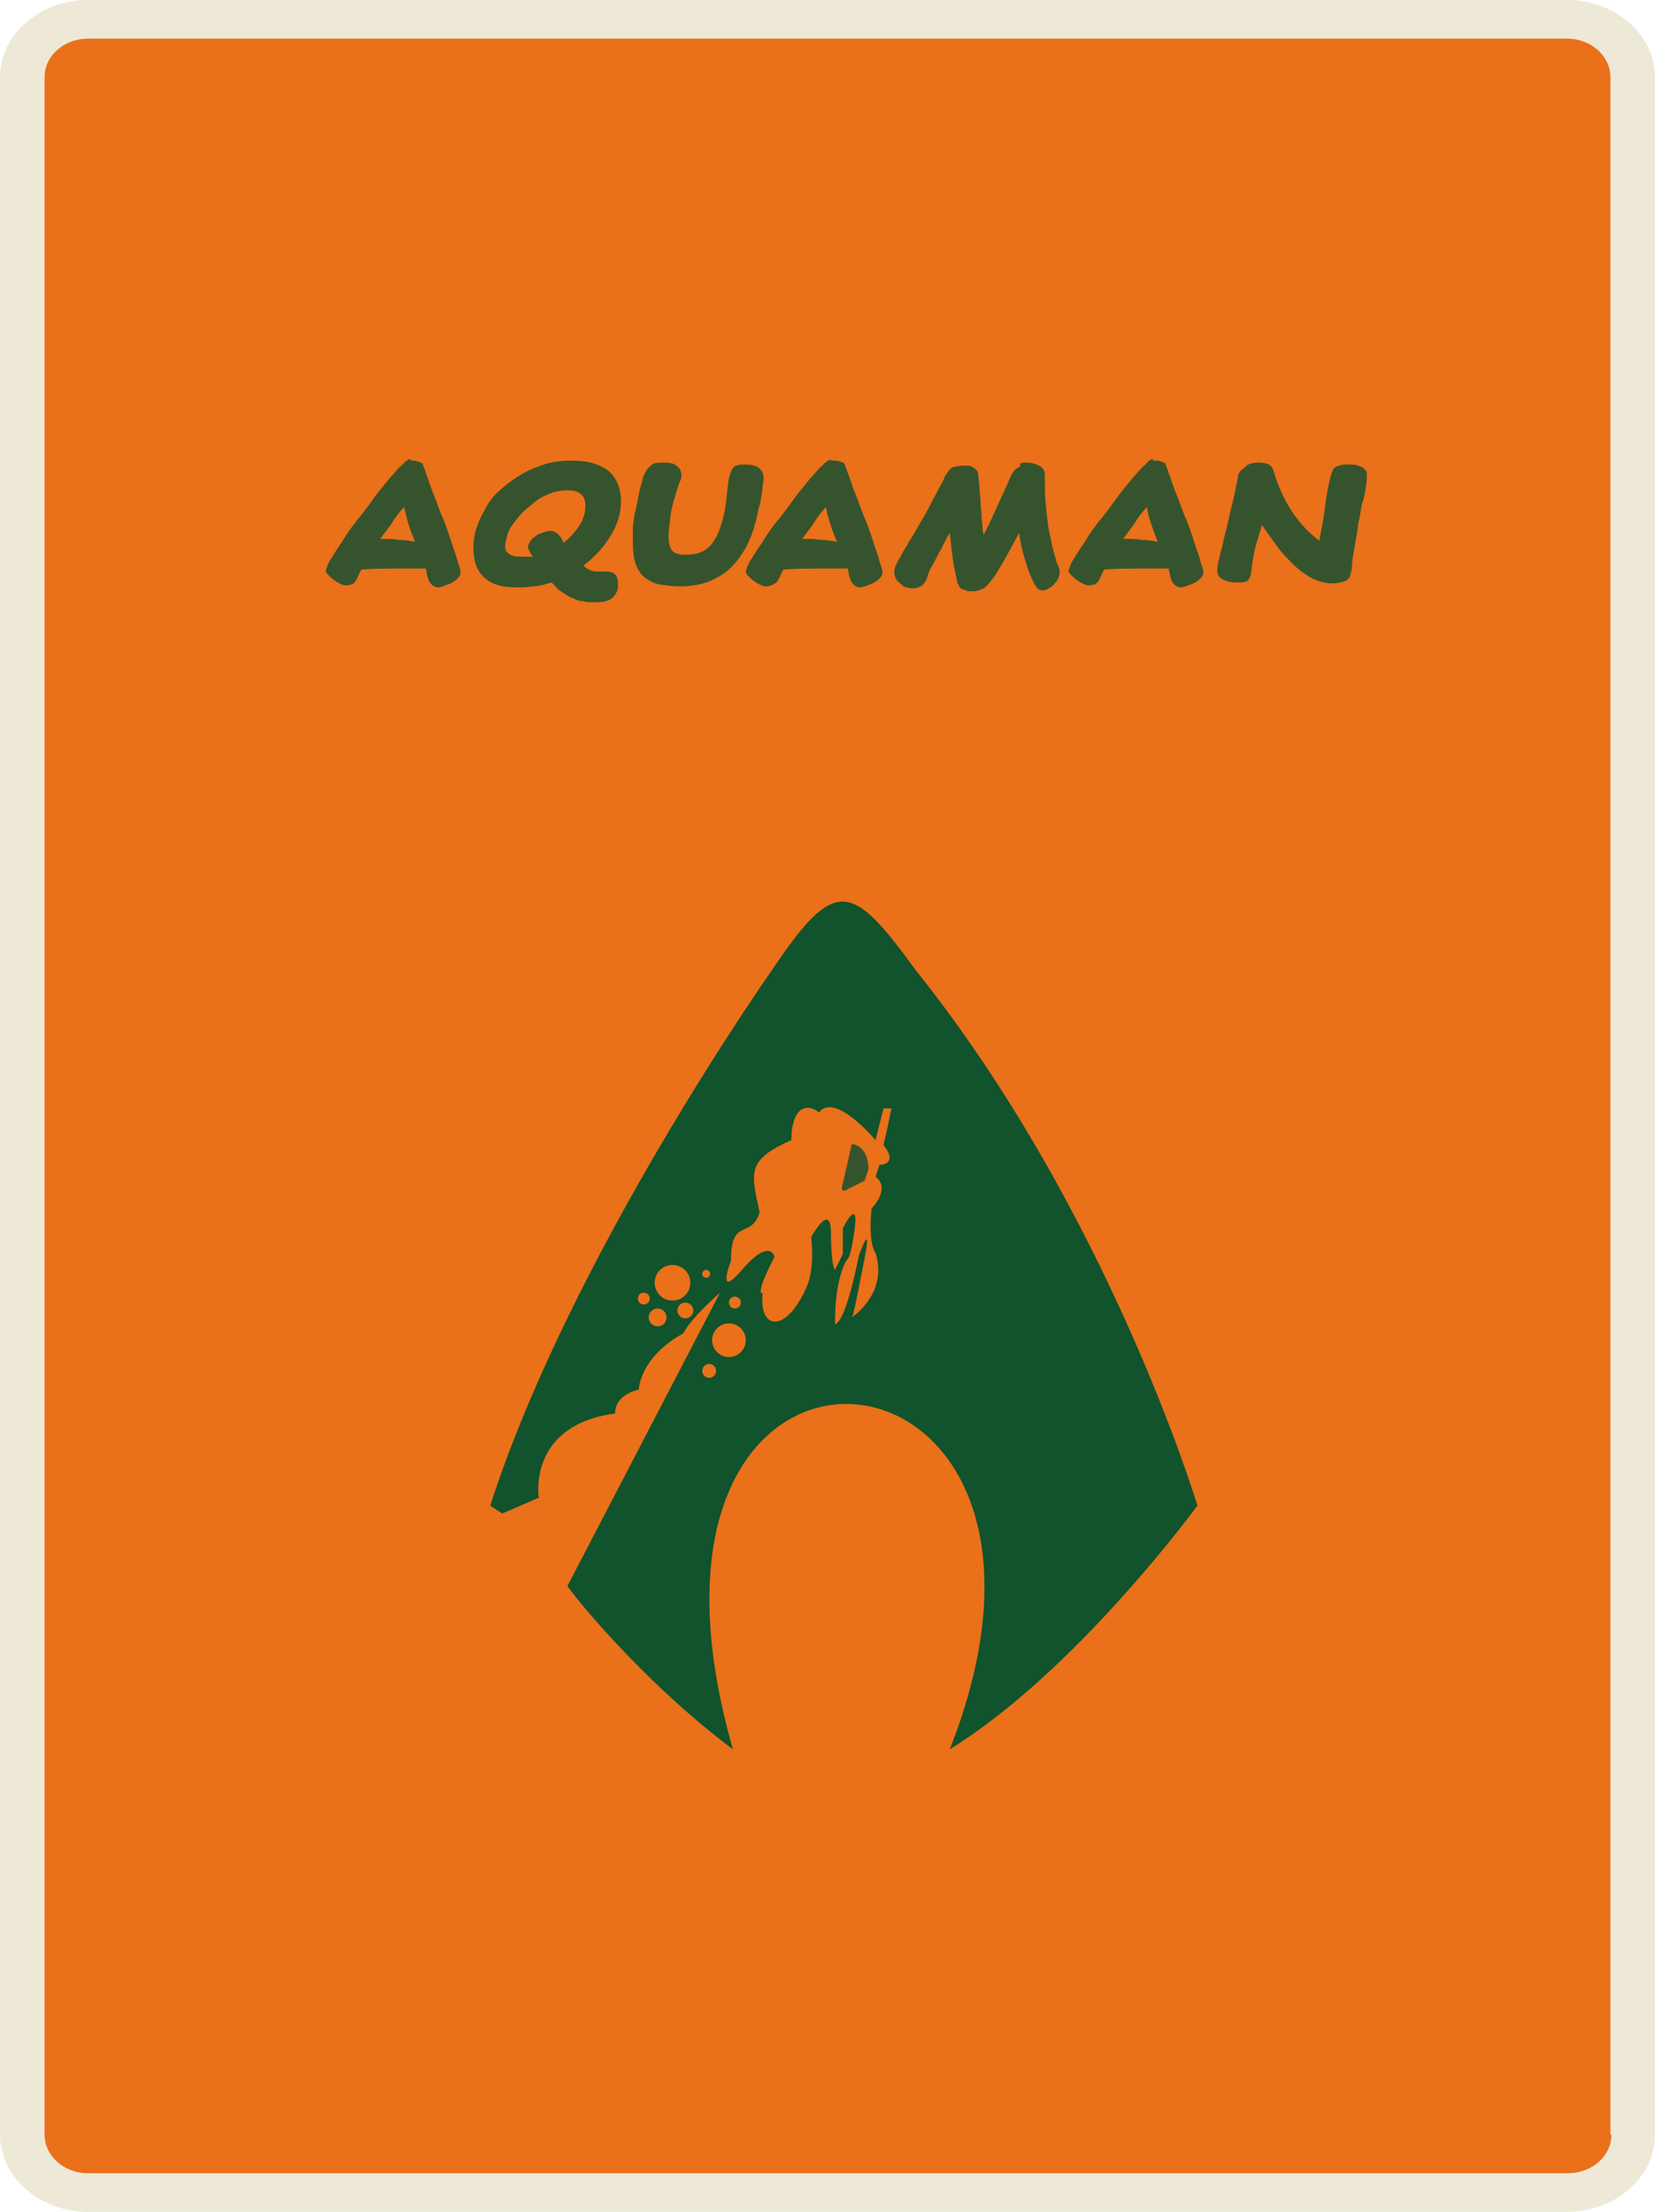 <?xml version="1.0" encoding="utf-8"?>
<!-- Generator: Adobe Illustrator 21.0.0, SVG Export Plug-In . SVG Version: 6.00 Build 0)  -->
<svg version="1.1" id="Layer_1" xmlns="http://www.w3.org/2000/svg" xmlns:xlink="http://www.w3.org/1999/xlink" x="0px" y="0px"
	 viewBox="0 0 167.1 223.3" style="enable-background:new 0 0 167.1 223.3;" xml:space="preserve">
<style type="text/css">
	.st0{fill:#EEE8D7;}
	.st1{fill:#EA701A;}
	.st2{fill:#11532C;}
	.st3{fill:#35542D;}
</style>
<title>Asset 6</title>
<g>
	<g>
		<path class="st0" d="M8.9,223.3c-4.9,0-8.9-3.5-8.9-7.8V7.8C0,3.5,4,0,8.9,0h149.3c4.9,0,8.9,3.5,8.9,7.8v207.7
			c0,4.3-4,7.8-8.9,7.8L8.9,223.3L8.9,223.3z"/>
	</g>
	<path class="st1" d="M162.7,215.5c0,2.2-2,3.9-4.4,3.9H8.9c-2.5,0-4.4-1.8-4.4-3.9V7.8c0-2.2,2-3.9,4.4-3.9h149.3
		c2.5,0,4.4,1.8,4.4,3.9v207.7H162.7z"/>
</g>
<path class="st2" d="M74,176.6c-14-48.9,39.2-44,21.9,0c12.8-7.9,25-24.6,25-24.6s-8.9-29.6-28.4-54c-6.5-8.9-8.1-9.7-14.6,0
	c0,0-20.3,28.8-28.4,54l1.2,0.8l3.7-1.6c0,0-1.2-7.3,7.7-8.5c0-2,2.4-2.4,2.4-2.4s0-3.2,4.5-5.7c0.8-1.6,3.7-4.1,3.7-4.1l-15.4,29.6
	C57.2,160.2,64.5,169.5,74,176.6z"/>
<g>
	<circle class="st1" cx="71.3" cy="128.6" r="0.4"/>
	<circle class="st1" cx="67.9" cy="129.5" r="1.8"/>
	<circle class="st1" cx="66.4" cy="133" r="0.9"/>
	<circle class="st1" cx="65" cy="131.1" r="0.6"/>
	<circle class="st1" cx="69.2" cy="132.3" r="0.8"/>
	<circle class="st1" cx="73.6" cy="135.3" r="1.7"/>
	<circle class="st1" cx="71.6" cy="138.4" r="0.7"/>
	<circle class="st1" cx="74.2" cy="131.5" r="0.6"/>
	<path class="st1" d="M73.8,127.3c0,0-1.6,4.1,1.2,0.8c2.8-3.2,3.2-1.2,3.2-1.2s-2,3.7-1.2,3.7c-0.4,3.7,2.4,4.1,4.5-0.8
		c0.8-2,0.4-4.9,0.4-4.9s2-3.7,2-0.4s0.4,3.7,0.4,3.7l0.8-1.6V124c0,0,1.6-3.2,1.2,0c-0.4,3.2-0.8,3.2-0.8,3.2s-1.2,1.6-1.2,6.5
		c1.2-0.4,2.4-6.9,2.4-6.9s1.6-4.5,0.4,1.2C86,133.8,86,133,86,133s3.7-2.4,2.4-6.5c-0.8-1.2-0.4-4.5-0.4-4.5s2-2,0.4-3.2l0.4-1.2
		c0,0,2,0,0.4-2c0.4-1.6,0.8-3.7,0.8-3.7h-0.8l-0.8,3.2c0,0-4.1-4.9-5.7-2.8c-1.6-1.2-2.8,0-2.8,2.8c-4.5,2-4.1,3.2-3.2,7.3
		C75.8,125.2,73.8,122.8,73.8,127.3z"/>
</g>
<path class="st3" d="M86,115.5l-1,4.4c0,0.1,0,0.2,0.1,0.3c0.1,0,0.1,0,0.2,0l2-1l0.4-1.2C87.6,115.5,86,115.5,86,115.5z"/>
<g>
	<path class="st3" d="M41.6,46.5c0.2,0,0.4,0,0.6,0.1c0.1,0,0.3,0.1,0.3,0.1s0.2,0.1,0.2,0.2c0,0.1,0.1,0.2,0.1,0.3
		c0.1,0.2,0.2,0.6,0.4,1.1c0.2,0.6,0.4,1.2,0.7,1.9c0.3,0.7,0.5,1.5,0.9,2.3c0.3,0.8,0.6,1.6,0.8,2.3s0.5,1.3,0.6,1.9
		c0.2,0.5,0.3,0.9,0.3,1c0,0.3-0.1,0.5-0.3,0.7c-0.2,0.2-0.5,0.4-0.7,0.5c-0.3,0.1-0.5,0.2-0.8,0.3s-0.4,0.1-0.4,0.1
		c-0.4,0-0.7-0.2-0.9-0.5c-0.2-0.3-0.3-0.8-0.4-1.4c-0.9,0-1.9,0-3,0s-2.2,0-3.5,0.1c-0.2,0.3-0.3,0.6-0.4,0.8
		c-0.1,0.2-0.2,0.4-0.3,0.5s-0.2,0.2-0.3,0.2c-0.1,0-0.3,0.1-0.5,0.1c-0.1,0-0.3,0-0.5-0.1c-0.2-0.1-0.5-0.2-0.7-0.4
		c-0.2-0.1-0.4-0.3-0.6-0.5c-0.2-0.2-0.3-0.3-0.3-0.5c0-0.1,0.1-0.3,0.2-0.6s0.4-0.7,0.7-1.2c0.3-0.5,0.7-1,1.1-1.7
		c0.4-0.6,0.9-1.3,1.5-2c0.7-0.9,1.2-1.6,1.7-2.3c0.5-0.6,0.9-1.1,1.3-1.6c0.4-0.4,0.7-0.8,0.9-1c0.2-0.2,0.5-0.4,0.6-0.6
		c0.2-0.1,0.3-0.2,0.5-0.3C41.4,46.5,41.5,46.5,41.6,46.5z M40.8,51.2c-0.4,0.4-0.8,0.9-1.1,1.4s-0.8,1.1-1.3,1.8
		c0.6,0,1.3,0,1.8,0.1c0.6,0,1.2,0.1,1.7,0.2c-0.2-0.5-0.4-1-0.6-1.6C41.1,52.5,41,51.9,40.8,51.2z"/>
	<path class="st3" d="M57.8,46.5c1.6,0,2.8,0.4,3.6,1c0.8,0.7,1.3,1.7,1.3,3.1c0,1.1-0.3,2.3-1,3.4c-0.7,1.2-1.6,2.2-2.8,3.1
		c0.3,0.3,0.6,0.4,0.8,0.5s0.5,0.1,0.8,0.1c0.2,0,0.3,0,0.4,0c0.1,0,0.2,0,0.4,0c0.7,0,1.1,0.4,1.1,1.2c0,0.3,0,0.6-0.1,0.8
		c-0.1,0.2-0.2,0.4-0.4,0.6c-0.2,0.2-0.4,0.3-0.8,0.4c-0.3,0.1-0.7,0.1-1.3,0.1c-0.3,0-0.6,0-0.9-0.1c-0.3,0-0.7-0.1-1-0.3
		c-0.4-0.1-0.7-0.3-1.1-0.6c-0.4-0.2-0.7-0.6-1.1-1c-0.7,0.2-1.3,0.4-1.9,0.4c-0.6,0.1-1.1,0.1-1.6,0.1c-1.5,0-2.6-0.3-3.3-1
		c-0.8-0.7-1.1-1.7-1.1-3c0-0.7,0.1-1.5,0.4-2.2c0.2-0.7,0.6-1.4,1-2.1s1-1.3,1.6-1.8s1.3-1,2-1.4c0.7-0.4,1.5-0.7,2.4-1
		C56,46.6,56.8,46.5,57.8,46.5z M57.3,49.5c-0.6,0-1.2,0.1-1.7,0.3c-0.5,0.2-1,0.4-1.5,0.8s-0.9,0.7-1.3,1.1c-0.4,0.4-0.7,0.8-1,1.2
		c-0.3,0.4-0.5,0.8-0.6,1.2c-0.1,0.4-0.2,0.8-0.2,1.1c0,0.4,0.2,0.6,0.5,0.8c0.4,0.2,0.8,0.2,1.4,0.2h0.5c0.1,0,0.2,0,0.2,0
		s0.2,0,0.2,0c-0.3-0.4-0.5-0.8-0.5-1c0-0.1,0.1-0.3,0.2-0.5c0.1-0.2,0.3-0.4,0.5-0.5c0.2-0.2,0.4-0.3,0.7-0.4
		c0.3-0.1,0.6-0.2,0.9-0.2c0.5,0,1,0.4,1.3,1.2c0.8-0.6,1.3-1.3,1.7-1.9c0.4-0.7,0.5-1.3,0.5-1.9C59.1,50,58.5,49.5,57.3,49.5z"/>
	<path class="st3" d="M75.2,46.9c0.7,0,1.2,0.1,1.5,0.4c0.3,0.3,0.4,0.6,0.4,1.1c0,0.2-0.1,0.5-0.1,0.7c0,0.3-0.1,0.6-0.1,0.9
		c-0.1,0.4-0.1,0.8-0.3,1.3c-0.1,0.5-0.2,1.1-0.4,1.7c-0.2,0.8-0.5,1.5-0.9,2.3c-0.4,0.7-0.9,1.4-1.5,2c-0.6,0.6-1.3,1-2.2,1.4
		c-0.8,0.3-1.8,0.5-2.9,0.5c-0.8,0-1.5-0.1-2.1-0.2c-0.6-0.1-1.1-0.4-1.5-0.7c-0.4-0.3-0.7-0.8-0.9-1.3c-0.2-0.6-0.3-1.3-0.3-2.1
		c0-0.5,0-0.9,0-1.3c0-0.4,0-0.7,0.1-1.1c0-0.4,0.1-0.7,0.2-1.1c0.1-0.4,0.2-0.9,0.3-1.5c0.1-0.6,0.3-1.1,0.4-1.6
		c0.1-0.4,0.3-0.7,0.5-1c0.2-0.2,0.4-0.4,0.6-0.5s0.6-0.1,1-0.1c0.7,0,1.1,0.1,1.4,0.4c0.3,0.2,0.4,0.6,0.4,0.9c0,0.1,0,0.3-0.1,0.5
		c-0.1,0.2-0.2,0.5-0.3,0.8c-0.3,1-0.6,1.9-0.7,2.8c-0.1,0.9-0.2,1.6-0.2,2.1s0.1,1,0.3,1.3c0.2,0.3,0.6,0.5,1.3,0.5
		c0.4,0,0.8,0,1.2-0.1c0.4-0.1,0.9-0.3,1.3-0.7s0.8-1,1.1-1.9c0.3-0.8,0.6-2,0.7-3.5c0.1-0.6,0.1-1.2,0.2-1.5
		c0.1-0.4,0.2-0.7,0.3-0.9c0.1-0.2,0.3-0.4,0.5-0.4C74.5,46.9,74.9,46.9,75.2,46.9z"/>
	<path class="st3" d="M84.2,46.5c0.2,0,0.4,0,0.6,0.1c0.1,0,0.3,0.1,0.3,0.1s0.2,0.1,0.2,0.2c0,0.1,0.1,0.2,0.1,0.3
		c0.1,0.2,0.2,0.6,0.4,1.1c0.2,0.6,0.4,1.2,0.7,1.9c0.3,0.7,0.5,1.5,0.9,2.3c0.3,0.8,0.6,1.6,0.8,2.3s0.5,1.3,0.6,1.9
		c0.2,0.5,0.3,0.9,0.3,1c0,0.3-0.1,0.5-0.3,0.7c-0.2,0.2-0.5,0.4-0.7,0.5c-0.3,0.1-0.5,0.2-0.8,0.3s-0.4,0.1-0.4,0.1
		c-0.4,0-0.7-0.2-0.9-0.5c-0.2-0.3-0.3-0.8-0.4-1.4c-0.9,0-1.9,0-3,0s-2.2,0-3.5,0.1c-0.2,0.3-0.3,0.6-0.4,0.8
		c-0.1,0.2-0.2,0.4-0.3,0.5S78,59,77.9,59.1c-0.1,0-0.3,0.1-0.5,0.1c-0.1,0-0.3,0-0.5-0.1c-0.2-0.1-0.5-0.2-0.7-0.4
		c-0.2-0.1-0.4-0.3-0.6-0.5c-0.2-0.2-0.3-0.3-0.3-0.5c0-0.1,0.1-0.3,0.2-0.6s0.4-0.7,0.7-1.2c0.3-0.5,0.7-1,1.1-1.7
		c0.4-0.6,0.9-1.3,1.5-2c0.7-0.9,1.2-1.6,1.7-2.3c0.5-0.6,0.9-1.1,1.3-1.6c0.4-0.4,0.7-0.8,0.9-1c0.2-0.2,0.5-0.4,0.6-0.6
		c0.2-0.1,0.3-0.2,0.5-0.3C83.9,46.5,84.1,46.5,84.2,46.5z M83.4,51.2c-0.4,0.4-0.8,0.9-1.1,1.4s-0.8,1.1-1.3,1.8
		c0.6,0,1.3,0,1.8,0.1c0.6,0,1.2,0.1,1.7,0.2c-0.2-0.5-0.4-1-0.6-1.6C83.7,52.5,83.5,51.9,83.4,51.2z"/>
	<path class="st3" d="M103.5,46.7c0.6,0,1,0.1,1.4,0.3c0.4,0.2,0.6,0.5,0.6,1c0,0.2,0,0.4,0,0.6c0,0.2,0,0.4,0,0.6
		c0,1,0.1,1.9,0.2,2.8c0.1,0.9,0.2,1.7,0.4,2.4c0.1,0.7,0.3,1.3,0.4,1.7c0.1,0.4,0.2,0.7,0.2,0.7c0.2,0.4,0.3,0.7,0.3,1
		c0,0.2-0.1,0.5-0.2,0.7c-0.1,0.2-0.3,0.4-0.5,0.6c-0.2,0.2-0.4,0.3-0.6,0.4c-0.2,0.1-0.4,0.1-0.5,0.1c-0.2,0-0.4-0.1-0.6-0.4
		c-0.2-0.3-0.4-0.7-0.6-1.2c-0.2-0.5-0.4-1.1-0.6-1.8c-0.2-0.7-0.4-1.5-0.5-2.4c-0.7,1.3-1.3,2.4-1.7,3.1c-0.5,0.8-0.8,1.4-1.2,1.8
		c-0.3,0.4-0.6,0.7-0.9,0.8s-0.5,0.2-0.8,0.2c-0.3,0-0.6,0-0.8-0.1s-0.4-0.1-0.5-0.2c-0.1-0.1-0.2-0.3-0.3-0.5
		c-0.1-0.2-0.1-0.5-0.2-0.9c-0.1-0.4-0.2-0.9-0.3-1.6c-0.1-0.7-0.2-1.6-0.3-2.6c-0.3,0.5-0.6,1-0.8,1.5c-0.3,0.5-0.5,0.9-0.7,1.3
		c-0.2,0.4-0.4,0.7-0.5,0.9c-0.1,0.3-0.2,0.4-0.2,0.5c-0.1,0.4-0.2,0.7-0.5,1c-0.3,0.3-0.7,0.4-1.1,0.4c-0.1,0-0.3,0-0.5-0.1
		c-0.2,0-0.4-0.1-0.6-0.3s-0.4-0.3-0.5-0.5c-0.1-0.2-0.2-0.4-0.2-0.7c0-0.2,0-0.4,0.1-0.6s0.2-0.5,0.4-0.8c0.2-0.3,0.3-0.6,0.5-0.9
		c0.2-0.3,0.4-0.7,0.6-1c0.4-0.6,0.7-1.2,1-1.7c0.3-0.5,0.6-1,0.8-1.4l1.1-2.1h0c0.3-0.5,0.5-0.9,0.6-1.2c0.2-0.3,0.3-0.5,0.5-0.7
		c0.2-0.2,0.4-0.3,0.6-0.3s0.5-0.1,0.8-0.1c0.3,0,0.6,0,0.8,0.1c0.2,0.1,0.4,0.2,0.6,0.5c0,0.1,0.1,0.3,0.1,0.6
		c0,0.3,0.1,0.7,0.1,1.1c0,0.4,0.1,0.8,0.1,1.3s0.1,0.9,0.1,1.4s0.1,0.9,0.1,1.2c0,0.4,0.1,0.6,0.1,0.8c0.5-0.9,0.9-1.8,1.3-2.7
		c0.4-0.9,0.9-1.9,1.4-3.1c0.1-0.1,0.1-0.3,0.2-0.4c0.1-0.1,0.2-0.3,0.3-0.4c0.1-0.1,0.3-0.2,0.5-0.3
		C102.9,46.7,103.2,46.7,103.5,46.7z"/>
	<path class="st3" d="M116.6,46.5c0.2,0,0.4,0,0.6,0.1c0.1,0,0.3,0.1,0.3,0.1s0.2,0.1,0.2,0.2c0,0.1,0.1,0.2,0.1,0.3
		c0.1,0.2,0.2,0.6,0.4,1.1c0.2,0.6,0.4,1.2,0.7,1.9c0.3,0.7,0.5,1.5,0.9,2.3c0.3,0.8,0.6,1.6,0.8,2.3s0.5,1.3,0.6,1.9
		c0.2,0.5,0.3,0.9,0.3,1c0,0.3-0.1,0.5-0.3,0.7c-0.2,0.2-0.5,0.4-0.7,0.5c-0.3,0.1-0.5,0.2-0.8,0.3s-0.4,0.1-0.4,0.1
		c-0.4,0-0.7-0.2-0.9-0.5c-0.2-0.3-0.3-0.8-0.4-1.4c-0.9,0-1.9,0-3,0s-2.2,0-3.5,0.1c-0.2,0.3-0.3,0.6-0.4,0.8
		c-0.1,0.2-0.2,0.4-0.3,0.5s-0.2,0.2-0.3,0.2c-0.1,0-0.3,0.1-0.5,0.1c-0.1,0-0.3,0-0.5-0.1c-0.2-0.1-0.5-0.2-0.7-0.4
		c-0.2-0.1-0.4-0.3-0.6-0.5c-0.2-0.2-0.3-0.3-0.3-0.5c0-0.1,0.1-0.3,0.2-0.6s0.4-0.7,0.7-1.2c0.3-0.5,0.7-1,1.1-1.7
		c0.4-0.6,0.9-1.3,1.5-2c0.7-0.9,1.2-1.6,1.7-2.3c0.5-0.6,0.9-1.1,1.3-1.6c0.4-0.4,0.7-0.8,0.9-1c0.2-0.2,0.5-0.4,0.6-0.6
		c0.2-0.1,0.3-0.2,0.5-0.3C116.3,46.5,116.5,46.5,116.6,46.5z M115.8,51.2c-0.4,0.4-0.8,0.9-1.1,1.4s-0.8,1.1-1.3,1.8
		c0.6,0,1.3,0,1.8,0.1c0.6,0,1.2,0.1,1.7,0.2c-0.2-0.5-0.4-1-0.6-1.6C116.1,52.5,115.9,51.9,115.8,51.2z"/>
	<path class="st3" d="M127.1,46.7c0.9,0,1.4,0.3,1.5,0.9c0.9,3,2.4,5.3,4.6,7c0.2-1.1,0.4-2,0.5-2.8c0.1-0.8,0.2-1.5,0.3-2.1
		c0.1-0.6,0.2-1,0.3-1.4s0.2-0.7,0.3-0.9c0.1-0.2,0.3-0.3,0.6-0.4s0.6-0.1,1-0.1c0.4,0,0.7,0,0.9,0.1s0.4,0.1,0.5,0.2
		s0.2,0.2,0.3,0.3s0.1,0.2,0.1,0.3c0,0.2,0,0.4,0,0.6c0,0.2-0.1,0.5-0.1,0.9c-0.1,0.3-0.1,0.8-0.3,1.3s-0.2,1.2-0.4,2
		c-0.1,0.3-0.1,0.8-0.2,1.3c-0.1,0.5-0.2,1.1-0.3,1.7c-0.1,0.6-0.2,1.1-0.2,1.6s-0.2,0.8-0.2,1c-0.1,0.2-0.3,0.4-0.6,0.5
		c-0.3,0.1-0.7,0.2-1.2,0.2c-0.7,0-1.3-0.2-2-0.5c-0.7-0.4-1.3-0.8-1.9-1.4s-1.2-1.2-1.7-1.9c-0.5-0.7-1-1.4-1.5-2.1
		c0,0.1-0.1,0.3-0.1,0.4c0,0.1-0.1,0.2-0.1,0.3l-0.2,0.7c-0.1,0.2-0.1,0.4-0.2,0.7c-0.1,0.2-0.1,0.5-0.2,0.8
		c-0.1,0.4-0.1,0.8-0.2,1.2c0,0.4-0.1,0.7-0.1,0.9c-0.1,0.3-0.2,0.5-0.3,0.6c-0.1,0.1-0.4,0.2-0.7,0.2c-0.5,0-1,0-1.3-0.1
		c-0.3-0.1-0.6-0.2-0.7-0.3c-0.2-0.1-0.3-0.3-0.3-0.4c-0.1-0.2-0.1-0.3-0.1-0.5c0,0,0-0.3,0.1-0.7s0.2-1,0.4-1.6
		c0.1-0.6,0.3-1.3,0.5-2.1c0.2-0.8,0.3-1.5,0.5-2.2c0.2-0.7,0.3-1.3,0.4-1.8c0.1-0.5,0.2-0.9,0.2-1.1c0.1-0.3,0.3-0.6,0.7-0.8
		C125.8,46.9,126.4,46.7,127.1,46.7z"/>
</g>
</svg>
